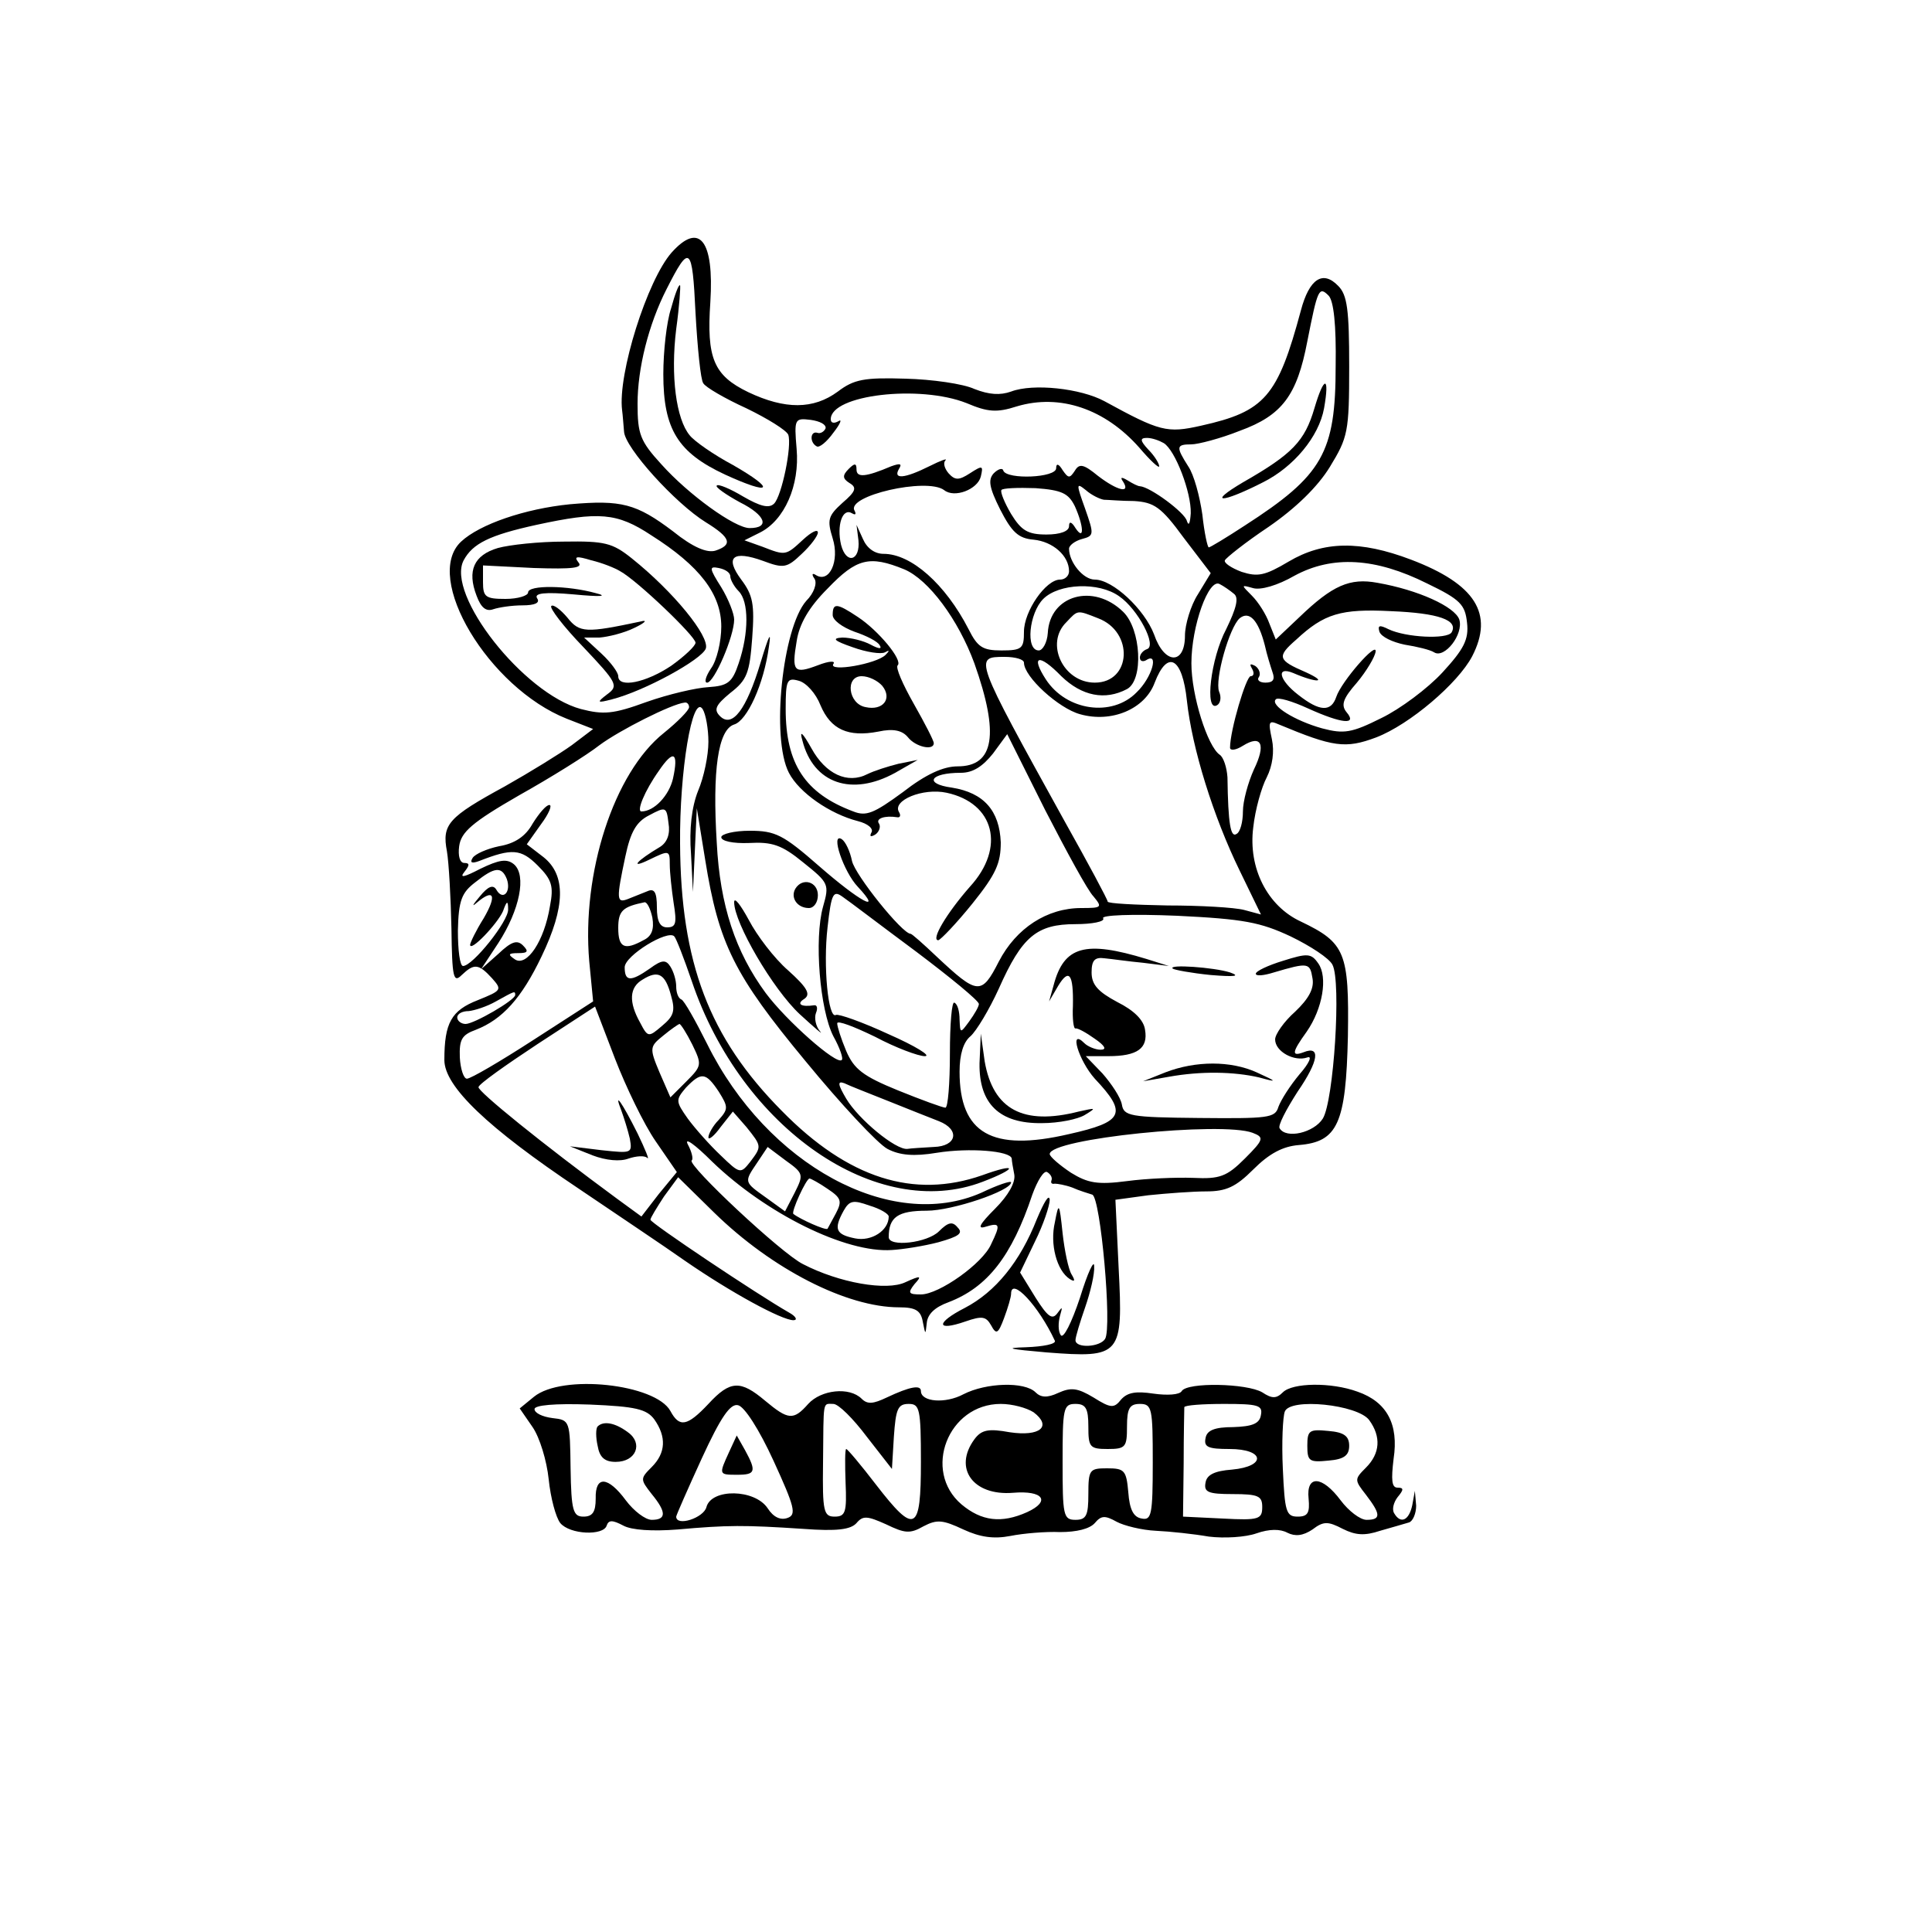 <?xml version="1.0" standalone="no"?>
<!DOCTYPE svg PUBLIC "-//W3C//DTD SVG 20010904//EN"
 "http://www.w3.org/TR/2001/REC-SVG-20010904/DTD/svg10.dtd">
<svg version="1.0" xmlns="http://www.w3.org/2000/svg"
 width="300pt" height="300pt" viewBox="0 0 300 300"
 preserveAspectRatio="xMidYMid meet">
<g transform="translate(0,300) scale(0.1,-0.1)"
fill="#000000" stroke="none">
<path d="M1043 2608 c-38 -43 -84 -189 -77 -245 1 -7 2 -22 3 -33 1 -25 80
-112 127 -141 39 -24 42 -35 15 -44 -13 -4 -35 5 -66 30 -57 43 -80 49 -160
42 -70 -7 -140 -31 -169 -58 -60 -56 43 -227 164 -275 l41 -16 -33 -25 c-18
-13 -65 -42 -104 -64 -88 -48 -98 -59 -90 -101 3 -18 6 -72 7 -120 1 -76 3
-85 16 -72 19 18 26 18 47 -5 16 -18 15 -19 -22 -34 -41 -16 -52 -35 -52 -93
0 -41 67 -105 209 -200 56 -38 131 -88 165 -112 71 -49 150 -92 168 -92 7 0 4
6 -7 12 -49 28 -215 139 -215 144 0 3 10 19 21 36 l22 30 56 -55 c90 -88 206
-147 287 -147 26 0 34 -5 37 -23 4 -20 4 -20 6 -2 1 14 12 25 34 33 60 23 98
71 130 167 8 22 18 38 23 35 5 -3 8 -8 7 -12 -2 -5 0 -7 5 -6 4 0 16 -2 27 -6
11 -5 25 -9 31 -11 13 -4 31 -206 20 -224 -8 -13 -46 -15 -46 -2 0 5 7 28 15
51 8 23 15 52 14 64 0 11 -10 -10 -22 -49 -13 -39 -26 -65 -30 -58 -4 6 -4 19
-1 30 4 14 4 15 -4 4 -8 -11 -15 -6 -34 24 l-24 39 23 48 c13 26 23 56 23 65
-1 10 -9 -4 -20 -30 -26 -66 -64 -113 -112 -138 -45 -23 -45 -37 1 -21 26 9
32 8 40 -6 8 -15 11 -13 20 11 6 16 11 33 11 38 0 27 43 -19 68 -73 2 -5 -18
-9 -45 -10 -35 -1 -26 -3 32 -8 116 -9 119 -5 112 131 l-5 106 51 7 c29 3 69
6 90 6 31 0 46 7 73 34 25 25 46 36 71 38 60 5 73 33 76 169 2 130 -4 145 -73
178 -52 24 -82 83 -74 146 3 28 13 63 21 78 9 18 12 40 8 59 -6 28 -5 30 11
23 84 -35 103 -38 151 -20 52 20 127 84 149 126 34 66 5 112 -95 150 -79 30
-136 29 -190 -3 -37 -22 -48 -24 -73 -16 -16 6 -28 14 -26 18 2 4 32 28 68 52
42 29 76 62 95 93 28 46 30 54 30 156 0 88 -3 111 -17 125 -24 25 -45 11 -58
-38 -36 -134 -56 -157 -155 -179 -53 -12 -64 -9 -150 38 -37 20 -111 28 -145
15 -17 -6 -34 -5 -57 4 -17 8 -66 15 -107 16 -64 2 -80 -1 -105 -20 -38 -28
-82 -28 -139 -1 -54 26 -65 53 -59 140 6 96 -17 125 -60 77z m49 -203 c3 -6
34 -24 67 -39 33 -16 62 -34 65 -41 6 -17 -10 -95 -22 -107 -8 -8 -22 -4 -48
11 -20 12 -39 20 -41 17 -3 -2 14 -14 36 -26 40 -20 47 -40 15 -40 -23 0 -95
52 -137 99 -33 36 -37 47 -37 94 0 55 17 123 45 178 36 71 40 68 45 -37 3 -54
8 -104 12 -109z m982 27 c0 -135 -20 -170 -141 -248 -29 -19 -54 -34 -56 -34
-2 0 -7 23 -10 51 -4 28 -13 62 -22 75 -19 30 -19 34 5 34 10 0 45 9 75 21 66
24 89 55 105 139 16 81 18 86 33 71 8 -8 12 -46 11 -109z m-573 -58 c33 -14
47 -15 78 -5 67 20 137 -4 190 -64 17 -20 31 -33 31 -29 0 4 -7 16 -17 26 -13
14 -13 18 -2 18 8 0 19 -4 26 -8 18 -11 43 -77 42 -109 -1 -15 -3 -21 -6 -12
-3 13 -57 53 -73 54 -3 0 -11 4 -19 9 -10 6 -12 5 -7 -2 12 -19 -9 -14 -39 9
-22 18 -29 20 -36 8 -8 -12 -10 -12 -19 1 -6 10 -10 11 -10 3 0 -15 -76 -18
-82 -4 -1 5 -8 3 -15 -4 -9 -10 -7 -22 10 -56 18 -35 28 -45 52 -47 30 -3 55
-25 55 -49 0 -7 -6 -13 -14 -13 -22 0 -56 -49 -56 -81 0 -26 -3 -29 -35 -29
-29 0 -37 5 -51 33 -36 70 -89 117 -132 117 -14 0 -26 9 -32 23 l-10 22 3 -24
c3 -32 -19 -38 -27 -7 -7 30 2 58 17 49 5 -3 7 -2 4 4 -14 23 112 52 139 32
16 -13 52 1 57 21 4 17 3 18 -17 5 -17 -11 -23 -11 -33 0 -6 7 -9 16 -5 20 4
4 -7 0 -25 -9 -38 -19 -57 -21 -47 -4 5 8 2 9 -12 4 -40 -17 -54 -18 -54 -5 0
10 -3 10 -12 1 -10 -10 -10 -15 1 -22 12 -7 10 -13 -11 -31 -22 -20 -24 -26
-15 -55 11 -35 -5 -70 -26 -57 -6 4 -7 1 -2 -6 4 -7 -1 -22 -13 -34 -37 -42
-55 -213 -27 -267 16 -31 64 -64 107 -75 16 -4 25 -12 21 -18 -3 -6 -1 -7 6
-3 6 4 9 12 6 17 -6 8 9 13 28 10 5 -1 6 3 3 8 -11 18 37 38 74 30 74 -16 92
-85 36 -146 -36 -41 -61 -83 -49 -83 4 1 28 26 53 57 37 46 44 63 44 95 -2 49
-26 77 -76 85 -44 6 -34 23 14 23 19 0 34 10 50 30 l22 30 59 -118 c33 -64 66
-125 75 -134 14 -17 13 -18 -19 -18 -53 0 -101 -31 -128 -83 -27 -53 -33 -52
-97 8 -20 19 -38 35 -40 35 -13 0 -86 91 -91 113 -3 15 -10 30 -16 34 -18 11
3 -51 25 -74 40 -43 3 -23 -60 32 -56 49 -68 55 -108 55 -24 0 -44 -5 -44 -10
0 -6 18 -10 43 -9 36 2 51 -3 84 -30 40 -32 41 -34 31 -69 -14 -50 -5 -160 16
-201 10 -18 16 -35 13 -37 -8 -8 -86 61 -118 104 -47 64 -71 136 -76 233 -7
113 2 176 27 184 20 6 46 62 54 121 4 26 0 18 -13 -25 -22 -73 -44 -102 -63
-83 -10 10 -7 17 16 36 26 20 30 31 34 85 4 53 1 67 -17 91 -26 35 -13 46 34
29 32 -12 37 -11 60 11 14 13 25 28 25 33 0 6 -10 1 -23 -11 -27 -25 -27 -25
-63 -11 l-28 10 24 12 c38 19 62 73 57 130 -4 47 -3 48 22 45 14 -2 24 -7 23
-13 -2 -5 -8 -9 -13 -7 -11 3 -12 -15 -1 -21 4 -3 16 7 26 21 11 14 14 22 8
18 -7 -4 -12 -3 -12 3 0 38 138 54 211 25z m168 -160 c14 -31 15 -55 1 -34 -6
10 -10 11 -10 3 0 -8 -14 -13 -35 -13 -29 0 -39 6 -55 32 -10 17 -17 34 -15
37 1 3 25 4 53 3 41 -3 51 -8 61 -28z m45 10 c6 0 27 -2 47 -2 31 -2 42 -9 77
-57 l42 -55 -20 -33 c-11 -17 -20 -47 -20 -64 0 -46 -32 -45 -48 2 -15 39 -64
85 -92 85 -18 0 -40 27 -40 48 0 5 9 12 20 15 19 5 19 7 5 47 -14 39 -14 41 1
29 9 -8 22 -14 28 -15z m-703 -55 c76 -48 109 -92 109 -142 0 -23 -7 -53 -16
-65 -8 -12 -11 -22 -6 -22 11 0 42 72 42 98 0 9 -9 32 -20 50 -19 30 -19 33
-4 30 10 -2 18 -7 18 -13 0 -5 6 -16 13 -23 16 -16 16 -65 0 -112 -10 -30 -17
-35 -47 -37 -19 -1 -62 -11 -96 -23 -52 -19 -67 -20 -102 -11 -89 24 -210 178
-182 231 14 26 40 39 113 55 97 21 125 19 178 -16z m393 -53 c38 -16 84 -78
109 -146 39 -110 31 -160 -26 -160 -22 0 -49 -12 -85 -40 -45 -33 -57 -38 -77
-30 -75 28 -105 74 -105 159 0 45 2 49 20 44 12 -3 27 -20 34 -38 16 -38 43
-50 90 -41 23 5 37 2 46 -9 12 -15 40 -21 40 -9 0 4 -14 31 -31 61 -17 30 -29
57 -25 60 8 8 -30 54 -62 75 -33 22 -39 22 -39 3 0 -8 15 -19 34 -26 18 -6 36
-15 39 -21 4 -6 -1 -6 -14 1 -11 6 -31 11 -44 11 -17 -1 -13 -5 16 -15 22 -8
44 -11 50 -8 7 4 8 3 1 -4 -14 -14 -89 -27 -81 -14 4 5 -6 5 -24 -2 -37 -14
-41 -10 -33 37 4 27 19 53 48 82 45 47 65 52 119 30z m812 -22 c52 -25 59 -33
62 -61 3 -26 -5 -41 -38 -77 -23 -25 -66 -57 -95 -71 -46 -23 -58 -25 -92 -16
-43 12 -81 36 -72 45 3 4 26 -3 50 -14 53 -24 77 -26 60 -6 -9 11 -6 21 16 46
15 18 28 40 29 48 3 18 -53 -46 -61 -70 -8 -24 -26 -23 -59 3 -30 23 -35 45
-8 34 37 -16 55 -15 20 1 -44 19 -46 24 -15 51 43 40 69 48 147 44 74 -3 105
-14 94 -33 -7 -11 -71 -8 -98 5 -14 7 -17 6 -14 -4 3 -8 20 -16 39 -20 19 -3
40 -8 46 -12 16 -10 46 28 39 51 -7 20 -64 46 -127 57 -43 8 -70 -4 -121 -53
l-37 -35 -10 25 c-5 14 -17 33 -27 43 -17 17 -17 17 1 12 12 -4 39 4 65 19 59
32 126 28 206 -12z m-300 -16 c8 -6 4 -22 -12 -55 -24 -45 -34 -130 -14 -118
5 3 7 12 3 21 -7 19 16 100 32 114 15 12 29 -3 39 -42 3 -14 9 -33 12 -42 4
-11 1 -16 -11 -16 -9 0 -14 4 -10 9 3 5 0 13 -6 17 -8 4 -9 3 -5 -4 4 -7 3
-12 -2 -12 -7 0 -32 -84 -32 -111 0 -5 9 -4 20 3 29 18 36 2 17 -37 -9 -20
-17 -49 -17 -65 0 -16 -4 -32 -10 -35 -9 -6 -13 15 -14 88 -1 15 -6 31 -12 35
-19 13 -44 92 -44 142 0 58 27 133 44 123 6 -3 16 -10 22 -15z m-178 -4 c29
-20 59 -77 43 -82 -6 -2 -11 -8 -11 -13 0 -6 5 -7 10 -4 20 13 9 -27 -15 -50
-38 -39 -109 -29 -141 20 -24 37 -11 41 24 5 32 -31 68 -38 102 -20 26 14 22
93 -6 120 -46 45 -114 26 -117 -33 -1 -15 -8 -27 -14 -27 -21 0 -15 58 7 80
24 24 86 27 118 4z m-33 -34 c56 -21 52 -100 -5 -100 -49 0 -78 61 -44 94 18
19 16 19 49 6z m-115 -69 c0 -22 54 -71 87 -80 49 -14 101 8 116 49 20 52 43
39 50 -28 8 -74 41 -180 82 -264 l33 -68 -26 7 c-15 4 -69 7 -119 7 -51 1 -93
3 -93 6 0 3 -30 59 -67 125 -141 255 -141 255 -93 255 17 0 30 -4 30 -9z
m-220 -36 c16 -20 1 -39 -26 -33 -27 5 -32 48 -6 48 11 0 25 -7 32 -15z m-300
-33 c0 -5 -18 -23 -39 -40 -78 -62 -128 -218 -116 -355 l6 -62 -93 -60 c-51
-33 -97 -60 -103 -60 -5 0 -10 15 -11 33 -1 28 3 35 25 43 41 16 71 49 102
114 37 77 38 126 3 154 l-26 20 22 31 c12 16 18 30 13 30 -5 0 -16 -13 -26
-29 -11 -20 -28 -31 -52 -35 -19 -4 -37 -12 -41 -18 -5 -8 -1 -9 10 -5 51 20
65 19 91 -7 22 -22 25 -32 19 -63 -9 -55 -36 -94 -54 -83 -12 8 -11 10 5 10
15 0 16 3 7 12 -9 9 -18 6 -38 -13 l-27 -24 27 41 c33 51 44 105 24 122 -11 9
-23 7 -52 -7 -25 -13 -33 -15 -25 -5 8 10 9 14 0 14 -7 0 -10 11 -8 26 3 22
20 37 93 79 50 28 106 63 125 78 31 23 112 64 132 66 4 1 7 -3 7 -7z m30 -54
c0 -21 -7 -55 -16 -76 -10 -25 -14 -60 -11 -98 l3 -59 3 65 3 65 13 -80 c21
-131 45 -179 156 -313 55 -67 112 -128 127 -136 19 -10 41 -12 77 -6 50 8 114
3 116 -9 0 -3 2 -15 4 -25 2 -12 -9 -32 -30 -53 -24 -24 -28 -32 -15 -28 23 7
24 4 9 -27 -13 -30 -81 -78 -109 -78 -19 0 -21 2 -10 16 12 13 10 14 -14 3
-29 -14 -103 -1 -159 28 -33 16 -180 154 -173 161 3 2 0 14 -6 25 -6 12 11 0
38 -27 83 -80 207 -142 279 -137 17 1 49 6 72 12 32 9 39 14 30 23 -8 10 -15
8 -29 -6 -18 -18 -78 -25 -78 -9 0 31 14 41 59 41 40 0 131 31 131 44 0 3 -21
-4 -46 -16 -140 -62 -333 43 -426 231 -18 36 -36 68 -40 69 -5 2 -8 11 -8 20
0 10 -4 23 -9 31 -7 11 -13 11 -32 -3 -30 -21 -39 -20 -39 2 0 18 67 59 77 48
3 -3 15 -34 27 -69 77 -229 288 -375 452 -312 55 21 54 30 -1 10 -106 -37
-208 -5 -311 100 -113 114 -157 230 -158 415 -1 112 19 233 35 209 5 -8 9 -31
9 -51z m-55 -57 c-6 -26 -29 -51 -49 -51 -8 0 5 32 27 63 23 34 31 29 22 -12z
m-20 -106 c-37 -22 -48 -35 -17 -20 31 15 32 15 32 -7 0 -13 3 -40 6 -60 5
-31 4 -38 -10 -38 -11 0 -16 9 -16 31 0 24 -4 30 -15 25 -8 -3 -22 -9 -30 -12
-18 -7 -18 0 -4 66 8 38 17 54 37 64 26 14 27 13 30 -12 3 -17 -2 -30 -13 -37z
m-238 -50 c7 -20 -6 -34 -16 -17 -5 9 -13 6 -26 -10 -11 -13 -13 -17 -5 -10
27 23 32 12 11 -24 -12 -19 -21 -38 -21 -41 0 -12 42 32 51 52 6 17 8 17 8 3
1 -18 -55 -88 -70 -88 -5 0 -8 25 -8 55 1 47 6 59 27 75 30 24 41 25 49 5z
m636 -113 c53 -40 97 -76 97 -81 0 -4 -7 -16 -15 -27 -14 -19 -14 -19 -15 3 0
12 -3 24 -8 26 -4 3 -7 -33 -7 -79 0 -46 -3 -84 -7 -84 -4 0 -37 12 -74 27
-54 22 -68 33 -80 61 -8 19 -14 38 -14 43 0 5 26 -5 59 -21 32 -17 67 -30 77
-30 11 0 -15 16 -56 34 -41 19 -78 32 -82 30 -12 -7 -20 76 -13 136 6 54 9 58
24 47 9 -6 60 -45 114 -85z m-410 53 c3 -18 -1 -29 -14 -35 -29 -16 -39 -12
-39 19 0 27 7 33 41 40 4 0 9 -10 12 -24z m991 -29 c31 -15 60 -34 65 -44 14
-26 2 -212 -15 -239 -14 -22 -57 -32 -67 -15 -3 4 10 29 28 57 33 48 36 72 9
61 -19 -7 -18 0 5 32 25 36 33 85 18 106 -11 16 -17 16 -55 4 -23 -7 -42 -16
-42 -20 0 -4 12 -3 28 2 54 16 56 15 60 -9 3 -16 -6 -32 -27 -52 -17 -15 -31
-35 -31 -43 0 -19 30 -35 50 -28 8 3 3 -9 -12 -26 -15 -18 -29 -40 -33 -51 -5
-17 -16 -18 -123 -17 -108 1 -117 3 -120 21 -2 11 -16 32 -30 48 l-26 27 35 0
c45 0 62 12 57 41 -2 15 -17 30 -43 43 -30 16 -40 27 -40 46 0 19 5 24 20 22
11 -1 38 -5 60 -7 l40 -5 -35 11 c-95 29 -128 20 -144 -41 l-7 -25 14 24 c17
28 24 19 23 -31 -1 -20 1 -36 4 -35 3 1 16 -6 30 -16 16 -11 19 -17 9 -17 -8
0 -20 5 -25 10 -25 25 -9 -27 16 -55 51 -54 45 -67 -40 -86 -120 -28 -170 1
-170 97 0 27 6 46 17 55 9 8 29 41 44 74 36 81 59 100 119 100 26 0 46 4 43 9
-4 5 44 7 115 4 103 -5 129 -10 176 -32z m-962 -92 c7 -24 4 -32 -14 -47 -21
-18 -22 -18 -34 5 -18 32 -17 55 4 67 24 15 35 9 44 -25z m-242 1 c0 -8 -64
-45 -77 -45 -7 0 -13 5 -13 10 0 6 8 10 18 10 9 1 28 7 42 15 29 16 30 17 30
10z m218 -227 l33 -48 -28 -34 -27 -35 -37 27 c-117 86 -218 168 -216 174 1 5
42 34 92 67 l89 58 31 -81 c17 -44 45 -102 63 -128z m57 150 c15 -31 15 -33
-9 -57 l-25 -25 -17 39 c-16 38 -15 40 6 57 12 10 24 18 25 18 2 0 11 -14 20
-32z m41 -73 c15 -24 15 -27 0 -44 -9 -9 -16 -22 -16 -27 0 -5 9 2 19 16 l19
24 21 -24 c24 -30 24 -30 6 -54 -15 -19 -16 -19 -46 10 -17 16 -40 42 -51 57
-19 27 -19 29 -3 48 24 25 31 24 51 -6z m264 -15 c30 -12 65 -26 78 -31 33
-13 28 -39 -8 -40 -16 -1 -35 -2 -41 -3 -18 -2 -76 46 -95 78 -13 22 -14 28
-3 24 8 -4 39 -16 69 -28z m565 -49 c18 -7 18 -10 -12 -40 -28 -28 -39 -32
-80 -30 -27 1 -73 -1 -103 -5 -46 -6 -61 -3 -87 13 -18 12 -33 25 -33 29 0 24
267 51 315 33z m-711 -93 l-15 -29 -29 21 c-35 25 -35 24 -14 55 l16 24 28
-21 c28 -20 28 -22 14 -50z m51 6 c21 -14 23 -19 13 -38 -6 -11 -12 -22 -13
-24 -3 -3 -43 15 -53 23 -4 3 20 55 25 55 2 0 15 -7 28 -16z m95 -43 c0 -22
-27 -39 -52 -34 -30 6 -34 14 -18 43 9 16 15 17 40 8 17 -5 30 -13 30 -17z"/>
<path d="M1042 2521 c-7 -21 -12 -67 -12 -102 0 -86 23 -122 96 -156 72 -33
80 -24 12 15 -30 16 -60 37 -67 46 -21 25 -30 92 -21 165 5 36 7 67 6 68 -2 2
-8 -14 -14 -36z"/>
<path d="M2041 2366 c-15 -51 -34 -71 -111 -115 -56 -33 -34 -33 31 0 48 24
87 71 95 115 9 51 0 51 -15 0z"/>
<path d="M1235 1620 c-8 -14 3 -30 21 -30 8 0 14 9 14 20 0 21 -24 28 -35 10z"/>
<path d="M1140 1599 c0 -32 60 -135 102 -174 24 -22 38 -34 31 -26 -6 7 -9 20
-6 28 3 7 2 13 -3 12 -20 -3 -28 2 -15 10 10 7 5 17 -25 44 -22 19 -49 55 -61
78 -13 24 -23 37 -23 28z"/>
<path d="M773 2149 c-37 -11 -48 -35 -33 -74 7 -19 15 -25 26 -21 9 3 29 6 45
6 20 0 28 4 23 11 -5 8 12 10 57 6 42 -4 54 -3 34 2 -43 12 -105 13 -105 1 0
-5 -16 -10 -35 -10 -31 0 -35 3 -35 26 l0 26 79 -4 c61 -2 77 0 69 9 -7 9 -3
10 20 3 17 -4 37 -12 45 -17 26 -14 117 -101 117 -111 0 -5 -17 -21 -38 -36
-39 -26 -82 -35 -82 -16 0 6 -12 22 -26 35 l-27 25 24 0 c13 1 38 7 54 15 17
8 21 13 10 10 -85 -18 -95 -18 -114 6 -11 13 -22 21 -25 18 -3 -3 19 -32 50
-64 52 -55 55 -60 37 -73 -17 -13 -16 -14 7 -8 51 13 140 62 146 79 6 19 -50
88 -115 140 -30 24 -42 27 -105 26 -39 0 -85 -5 -103 -10z"/>
<path d="M1246 1850 c17 -67 77 -87 144 -50 l35 20 -30 -6 c-16 -4 -38 -11
-48 -16 -31 -16 -65 0 -87 40 -14 25 -19 29 -14 12z"/>
<path d="M1821 1496 c2 -2 29 -7 59 -10 37 -3 47 -2 30 4 -25 8 -97 13 -89 6z"/>
<path d="M1521 1349 c-1 -63 31 -94 97 -93 26 0 56 6 67 13 18 11 17 11 -10 5
-86 -22 -133 3 -146 78 l-6 43 -2 -46z"/>
<path d="M1810 1335 l-35 -14 40 7 c50 9 101 8 140 -1 29 -8 29 -7 -4 8 -40
18 -94 18 -141 0z"/>
<path d="M965 1275 c4 -11 10 -30 13 -43 4 -23 3 -23 -44 -18 l-49 6 35 -14
c21 -8 43 -10 56 -5 12 4 25 5 29 1 4 -4 -3 13 -15 38 -24 48 -38 68 -25 35z"/>
<path d="M1638 1102 c-8 -34 3 -75 23 -88 8 -5 9 -3 3 7 -5 8 -11 37 -14 64
-5 48 -6 49 -12 17z"/>
<path d="M829 831 l-22 -18 20 -29 c11 -16 22 -52 25 -81 3 -29 11 -59 18 -68
15 -18 67 -20 72 -4 3 9 9 9 26 0 13 -7 45 -9 84 -6 78 7 104 7 195 1 53 -4
74 -1 83 9 10 12 17 11 46 -2 29 -14 37 -15 58 -3 21 11 30 10 62 -5 26 -12
47 -15 73 -10 20 4 55 7 77 6 26 0 46 5 54 14 10 12 16 12 34 2 11 -6 39 -13
61 -14 22 -1 59 -5 82 -9 24 -3 57 -1 74 5 20 7 37 7 48 1 12 -6 24 -5 39 5
17 13 24 13 47 1 20 -10 34 -11 58 -3 18 5 38 11 45 13 6 2 11 14 11 26 l-2
23 -4 -22 c-5 -24 -18 -30 -28 -13 -4 6 -1 17 5 25 10 12 10 15 0 15 -9 0 -10
12 -6 45 8 53 -10 88 -56 104 -41 15 -101 14 -116 -1 -10 -10 -17 -10 -32 0
-24 14 -116 16 -125 2 -3 -6 -23 -7 -44 -4 -27 4 -40 2 -50 -9 -11 -14 -16
-14 -43 3 -25 15 -35 16 -55 7 -17 -8 -27 -7 -35 1 -17 17 -77 15 -112 -3 -28
-15 -66 -12 -66 5 0 10 -17 7 -53 -10 -21 -10 -30 -11 -39 -2 -19 19 -63 14
-83 -8 -23 -26 -31 -25 -67 5 -38 32 -54 32 -88 -5 -33 -35 -45 -37 -59 -11
-23 42 -168 58 -212 22z m187 -35 c19 -27 18 -52 -4 -74 -18 -18 -18 -19 0
-42 23 -28 23 -40 0 -40 -10 0 -28 14 -40 30 -28 38 -48 39 -47 3 0 -21 -5
-28 -19 -28 -16 0 -19 9 -20 75 -1 74 -1 75 -28 78 -16 2 -28 8 -28 14 0 6 31
9 86 7 71 -3 88 -7 100 -23z m185 -64 c33 -72 36 -84 22 -89 -11 -4 -22 1 -31
15 -20 30 -87 31 -95 2 -4 -17 -47 -31 -47 -15 0 2 18 43 40 91 29 63 44 85
56 82 10 -2 33 -38 55 -86z m145 37 l39 -50 3 50 c3 43 6 51 23 51 17 0 19 -7
19 -90 0 -109 -9 -114 -70 -35 -23 30 -44 55 -46 55 -2 0 -2 -24 -1 -52 2 -46
0 -53 -17 -53 -17 0 -19 8 -18 83 1 100 -1 92 16 92 8 0 31 -23 52 -51z m259
38 c29 -22 10 -38 -37 -31 -33 6 -44 4 -55 -11 -33 -45 -2 -88 60 -83 47 4 59
-13 22 -30 -40 -18 -71 -14 -102 12 -61 52 -21 156 61 156 18 0 40 -6 51 -13z
m85 -22 c0 -32 2 -35 30 -35 28 0 30 3 30 35 0 28 4 35 20 35 19 0 20 -7 20
-91 0 -81 -2 -90 -17 -87 -13 2 -19 14 -21 41 -3 34 -6 37 -33 37 -27 0 -29
-2 -29 -40 0 -33 -3 -40 -20 -40 -19 0 -20 7 -20 90 0 83 1 90 20 90 16 0 20
-7 20 -35z m268 18 c-2 -14 -14 -18 -43 -19 -29 0 -41 -5 -43 -17 -3 -14 4
-17 37 -17 55 0 58 -27 4 -32 -27 -2 -39 -8 -41 -20 -3 -15 4 -18 42 -18 40 0
46 -3 46 -20 0 -19 -5 -21 -61 -18 l-62 3 1 83 c0 45 1 84 1 87 1 3 28 5 62 5
52 0 60 -2 57 -17z m168 -8 c19 -26 17 -52 -5 -74 -18 -18 -18 -19 0 -42 23
-30 24 -39 1 -39 -10 0 -28 14 -40 30 -29 39 -54 40 -50 3 2 -22 -1 -28 -17
-28 -18 0 -20 8 -23 74 -2 41 0 81 3 89 8 22 113 11 131 -13z"/>
<path d="M928 785 c-3 -3 -3 -17 0 -30 3 -18 11 -25 28 -25 32 0 43 29 19 46
-20 15 -38 18 -47 9z"/>
<path d="M1132 745 c-16 -35 -16 -35 13 -35 28 0 30 5 12 38 l-13 23 -12 -26z"/>
<path d="M2030 755 c0 -24 3 -26 33 -23 24 2 32 8 32 23 0 15 -8 21 -32 23
-30 3 -33 1 -33 -23z"/>
</g>
</svg>
